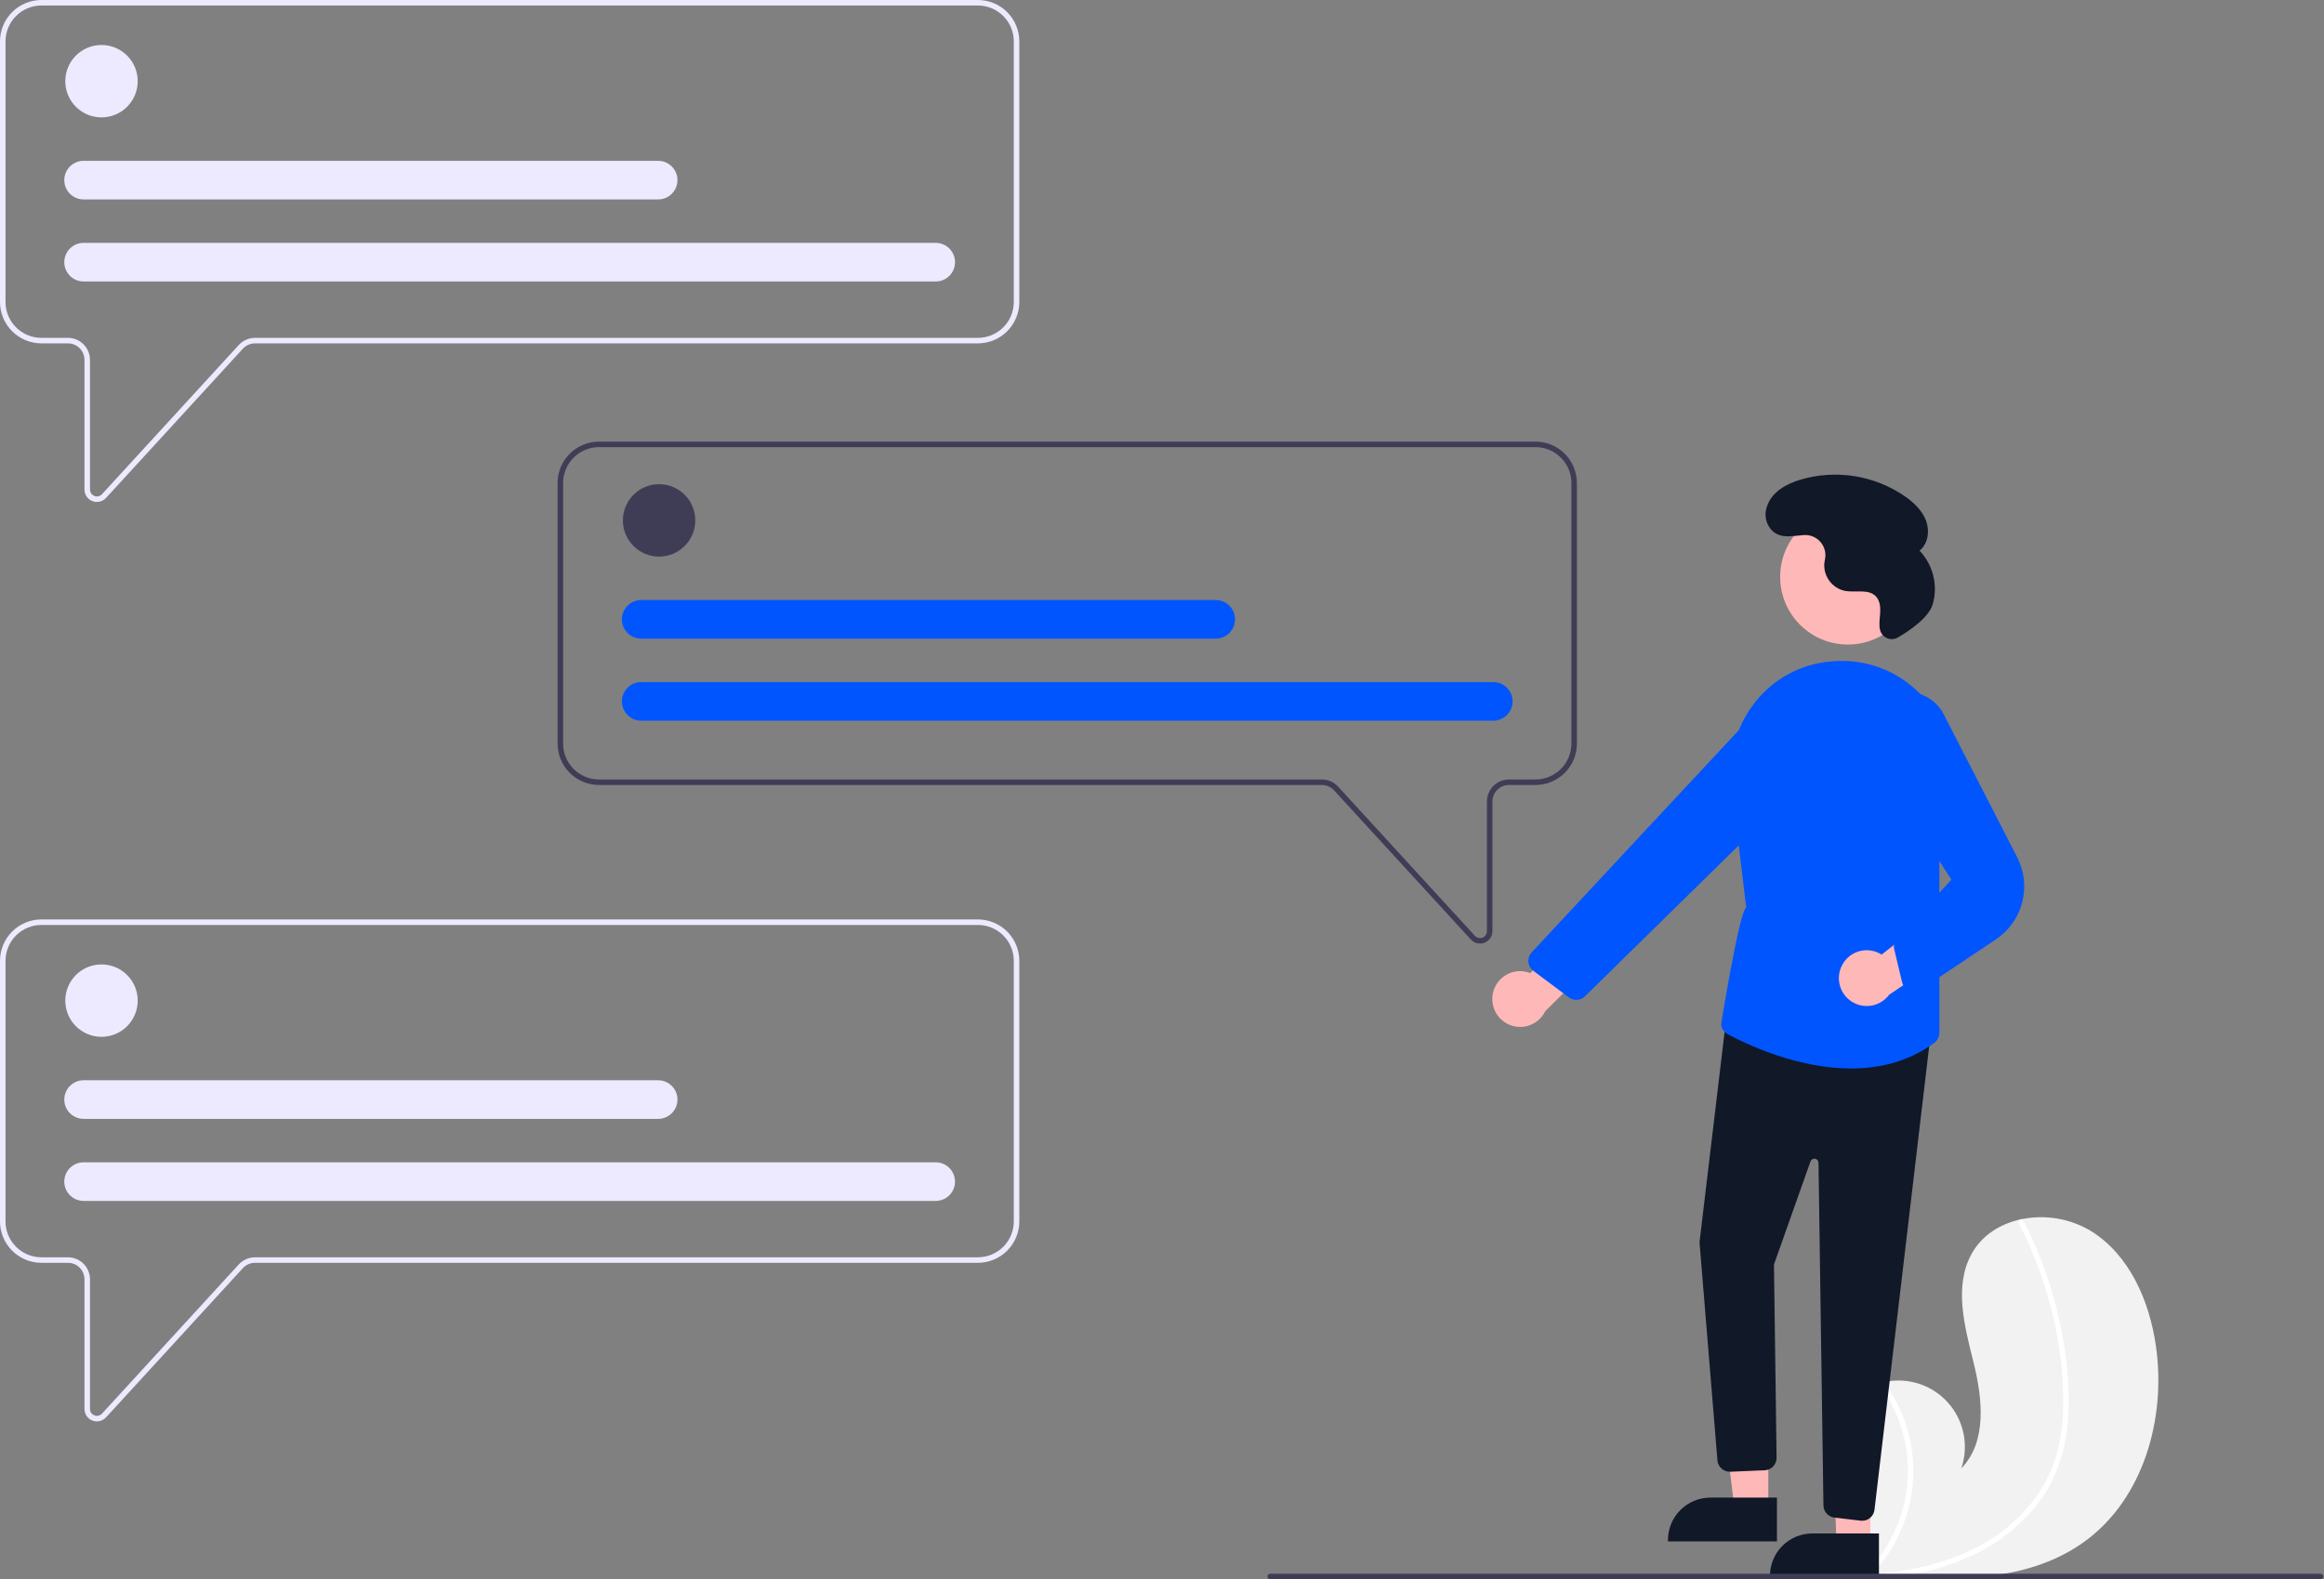 <svg width="843" height="573" viewBox="0 0 843 573" fill="none" xmlns="http://www.w3.org/2000/svg">
<rect x="0" y="0" width="843" height="573" fill="#808080" stroke="none"/>
<g clip-path="url(#clip0_106_99)">
<path d="M756.019 559.405C737.118 573.021 712.625 573.704 688.949 572.032C685.643 571.798 682.36 571.525 679.108 571.229C679.088 571.224 679.062 571.226 679.042 571.221C678.886 571.206 678.729 571.191 678.58 571.182C677.909 571.12 677.237 571.057 676.572 570.994L676.729 571.293L677.222 572.224C677.045 571.912 676.868 571.607 676.691 571.296C676.639 571.203 676.58 571.11 676.528 571.016C670.395 560.343 664.312 549.278 662.76 537.09C661.156 524.44 665.664 510.116 676.797 503.898C678.258 503.085 679.804 502.438 681.408 501.967C682.073 501.765 682.748 501.601 683.431 501.456C687.606 500.529 691.954 500.73 696.025 502.04C700.097 503.35 703.746 505.721 706.598 508.908C709.45 512.096 711.401 515.986 712.251 520.178C713.102 524.37 712.82 528.713 711.435 532.76C720.874 523.081 719.114 507.379 715.858 494.256C712.595 481.133 708.646 466.531 715.281 454.744C718.97 448.183 725.456 444.113 732.736 442.473C732.959 442.425 733.182 442.377 733.406 442.335C742.079 440.579 751.095 442.158 758.655 446.759C772.573 455.531 779.722 472.161 782.043 488.451C785.781 514.666 777.508 543.923 756.019 559.405Z" fill="#F2F2F2"/>
<path d="M749.917 517.382C749.368 523.165 747.979 528.836 745.793 534.218C743.779 538.98 741.065 543.414 737.739 547.374C730.826 555.466 722.07 561.779 712.208 565.783C704.749 568.838 696.934 570.937 688.949 572.032C685.643 571.799 682.36 571.525 679.108 571.23C679.088 571.225 679.062 571.227 679.042 571.222C678.886 571.207 678.729 571.192 678.58 571.183C677.909 571.12 677.237 571.058 676.572 570.994L676.729 571.294L677.222 572.224C677.045 571.913 676.868 571.608 676.691 571.297C676.639 571.203 676.58 571.11 676.528 571.017C682.515 565.052 686.985 557.739 689.564 549.691C692.142 541.643 692.754 533.094 691.348 524.761C689.877 516.486 686.471 508.676 681.408 501.968C682.073 501.766 682.748 501.602 683.431 501.456C685.355 504.087 687.043 506.883 688.475 509.811C693.612 520.252 695.251 532.071 693.149 543.516C691.195 553.874 686.326 563.458 679.115 571.145C679.746 571.101 680.384 571.05 681.008 570.993C692.826 569.991 704.62 567.451 715.34 562.246C724.502 557.906 732.457 551.379 738.503 543.24C744.995 534.287 747.856 523.517 748.347 512.572C748.726 500.779 747.49 488.99 744.674 477.533C741.943 465.85 737.793 454.545 732.316 443.87C732.193 443.628 732.168 443.348 732.247 443.088C732.325 442.828 732.5 442.608 732.736 442.474C732.932 442.341 733.173 442.292 733.406 442.336C733.52 442.366 733.625 442.422 733.715 442.498C733.804 442.575 733.875 442.671 733.922 442.779C734.598 444.097 735.261 445.417 735.899 446.751C741.212 457.866 745.123 469.597 747.543 481.675C749.892 493.328 751.146 505.517 749.917 517.382Z" fill="white"/>
<path d="M35.16 182.126C34.597 182.125 34.039 182.02 33.515 181.815C32.668 181.49 31.939 180.914 31.427 180.164C30.914 179.415 30.641 178.527 30.645 177.619V130.586C30.643 128.994 30.01 127.468 28.885 126.342C27.759 125.216 26.233 124.583 24.641 124.581H15.009C11.03 124.577 7.215 122.994 4.401 120.18C1.587 117.366 0.004 113.551 0 109.572V15.009C0.004 11.03 1.587 7.215 4.401 4.401C7.215 1.587 11.03 0.004 15.009 0H354.735C358.714 0.004 362.529 1.587 365.343 4.401C368.157 7.215 369.739 11.03 369.744 15.009V109.572C369.739 113.551 368.157 117.366 365.343 120.18C362.529 122.994 358.714 124.577 354.735 124.581H92.515C91.683 124.582 90.859 124.756 90.098 125.091C89.336 125.426 88.652 125.915 88.088 126.528L38.467 180.662C38.048 181.122 37.537 181.49 36.968 181.743C36.398 181.995 35.782 182.125 35.16 182.126ZM15.009 2C11.56 2.004 8.254 3.376 5.815 5.815C3.376 8.254 2.004 11.56 2 15.009V109.572C2.004 113.021 3.376 116.328 5.815 118.766C8.254 121.205 11.56 122.577 15.009 122.581H24.641C26.763 122.583 28.798 123.428 30.298 124.928C31.799 126.429 32.643 128.464 32.645 130.586V177.619C32.645 178.123 32.798 178.616 33.082 179.032C33.367 179.448 33.771 179.768 34.241 179.951C34.711 180.134 35.225 180.171 35.716 180.056C36.207 179.942 36.652 179.682 36.992 179.31L86.614 125.177C87.365 124.36 88.277 123.707 89.293 123.26C90.308 122.814 91.406 122.582 92.515 122.581H354.735C358.184 122.577 361.49 121.205 363.929 118.766C366.368 116.328 367.74 113.021 367.744 109.572V15.009C367.74 11.56 366.368 8.254 363.929 5.815C361.49 3.376 358.184 2.004 354.735 2H15.009Z" fill="#EDEAFF"/>
<path d="M36.816 42.59C44.07 42.59 49.95 36.709 49.95 29.456C49.95 22.202 44.07 16.322 36.816 16.322C29.562 16.322 23.682 22.202 23.682 29.456C23.682 36.709 29.562 42.59 36.816 42.59Z" fill="#EDEAFF"/>
<path d="M339.412 102.129H30.332C29.411 102.131 28.5 101.95 27.649 101.599C26.798 101.247 26.025 100.731 25.374 100.081C24.722 99.43 24.206 98.658 23.853 97.807C23.5 96.957 23.319 96.045 23.319 95.125C23.319 94.204 23.5 93.293 23.853 92.442C24.206 91.592 24.722 90.819 25.374 90.169C26.025 89.518 26.798 89.002 27.649 88.651C28.5 88.299 29.411 88.119 30.332 88.12H339.412C340.332 88.119 341.244 88.299 342.095 88.651C342.946 89.002 343.719 89.518 344.37 90.169C345.022 90.819 345.538 91.592 345.891 92.442C346.243 93.293 346.425 94.204 346.425 95.125C346.425 96.045 346.243 96.957 345.891 97.807C345.538 98.658 345.022 99.43 344.37 100.081C343.719 100.731 342.946 101.247 342.095 101.599C341.244 101.95 340.332 102.131 339.412 102.129Z" fill="#EDEAFF"/>
<path d="M238.72 72.36H30.332C29.411 72.361 28.5 72.181 27.649 71.829C26.798 71.478 26.025 70.962 25.374 70.311C24.722 69.661 24.206 68.888 23.853 68.038C23.5 67.187 23.319 66.276 23.319 65.355C23.319 64.435 23.5 63.523 23.853 62.673C24.206 61.822 24.722 61.05 25.374 60.399C26.025 59.749 26.798 59.233 27.649 58.881C28.5 58.53 29.411 58.349 30.332 58.351H238.72C239.641 58.349 240.552 58.53 241.403 58.881C242.254 59.233 243.027 59.749 243.679 60.399C244.33 61.05 244.847 61.822 245.199 62.673C245.552 63.523 245.733 64.435 245.733 65.355C245.733 66.276 245.552 67.187 245.199 68.038C244.847 68.888 244.33 69.661 243.679 70.311C243.027 70.962 242.254 71.478 241.403 71.829C240.552 72.181 239.641 72.361 238.72 72.36Z" fill="#EDEAFF"/>
<path d="M35.16 515.723C34.597 515.722 34.039 515.617 33.515 515.412C32.668 515.086 31.939 514.511 31.427 513.761C30.914 513.012 30.642 512.124 30.645 511.216V464.183C30.643 462.591 30.01 461.064 28.885 459.939C27.759 458.813 26.233 458.18 24.641 458.178H15.009C11.03 458.173 7.215 456.591 4.401 453.777C1.587 450.963 0.004 447.148 0 443.168V348.606C0.004 344.627 1.587 340.812 4.401 337.998C7.215 335.184 11.03 333.601 15.009 333.597H354.735C358.714 333.601 362.529 335.184 365.343 337.998C368.157 340.812 369.739 344.627 369.744 348.606V443.168C369.739 447.148 368.157 450.963 365.343 453.777C362.529 456.591 358.714 458.173 354.735 458.178H92.515C91.683 458.179 90.859 458.352 90.098 458.687C89.336 459.023 88.652 459.512 88.088 460.125L38.467 514.258C38.048 514.719 37.537 515.087 36.968 515.339C36.398 515.591 35.782 515.722 35.16 515.723ZM15.009 335.597C11.56 335.601 8.254 336.972 5.815 339.411C3.376 341.85 2.004 345.157 2 348.606V443.168C2.004 446.618 3.376 449.924 5.815 452.363C8.254 454.802 11.56 456.174 15.009 456.178H24.641C26.763 456.18 28.798 457.024 30.298 458.525C31.799 460.026 32.643 462.06 32.645 464.183V511.216C32.645 511.72 32.798 512.212 33.082 512.629C33.367 513.045 33.771 513.365 34.241 513.548C34.711 513.731 35.225 513.767 35.716 513.653C36.207 513.538 36.652 513.278 36.992 512.907L86.614 458.773C87.365 457.956 88.277 457.304 89.293 456.857C90.308 456.41 91.406 456.179 92.515 456.178H354.735C358.184 456.174 361.49 454.802 363.929 452.363C366.368 449.924 367.74 446.618 367.744 443.168V348.606C367.74 345.157 366.368 341.85 363.929 339.411C361.49 336.972 358.184 335.601 354.735 335.597L15.009 335.597Z" fill="#EDEAFF"/>
<path d="M536.843 342.357C536.22 342.357 535.605 342.226 535.035 341.974C534.466 341.722 533.955 341.354 533.536 340.893L483.914 286.76C483.351 286.147 482.667 285.657 481.905 285.322C481.143 284.987 480.32 284.813 479.488 284.812H217.268C213.289 284.808 209.474 283.225 206.66 280.411C203.846 277.598 202.264 273.783 202.259 269.803V175.241C202.264 171.261 203.846 167.446 206.66 164.633C209.474 161.819 213.289 160.236 217.268 160.231H556.994C560.973 160.236 564.788 161.819 567.602 164.632C570.416 167.446 571.998 171.261 572.003 175.241V269.803C571.998 273.783 570.416 277.598 567.602 280.411C564.788 283.225 560.973 284.808 556.994 284.812H547.362C545.77 284.814 544.244 285.448 543.118 286.573C541.993 287.699 541.359 289.225 541.358 290.817V337.851C541.362 338.759 541.089 339.646 540.576 340.396C540.064 341.145 539.335 341.721 538.488 342.046C537.963 342.251 537.406 342.357 536.843 342.357ZM217.268 162.231C213.819 162.235 210.513 163.607 208.074 166.046C205.635 168.485 204.263 171.792 204.259 175.241V269.803C204.263 273.252 205.635 276.559 208.074 278.998C210.513 281.437 213.819 282.809 217.268 282.812H479.488C480.598 282.814 481.695 283.045 482.71 283.492C483.726 283.939 484.638 284.591 485.388 285.408L535.01 339.541C535.351 339.913 535.796 340.173 536.287 340.288C536.778 340.402 537.292 340.365 537.762 340.183C538.232 340 538.636 339.679 538.921 339.263C539.205 338.847 539.358 338.355 539.358 337.851V290.817C539.36 288.695 540.204 286.66 541.705 285.16C543.205 283.659 545.24 282.815 547.362 282.812H556.994C560.443 282.809 563.749 281.437 566.188 278.998C568.627 276.559 569.999 273.252 570.003 269.803V175.241C569.999 171.792 568.627 168.485 566.188 166.046C563.749 163.607 560.443 162.235 556.994 162.231L217.268 162.231Z" fill="#3F3D56"/>
<path d="M36.816 376.186C44.07 376.186 49.95 370.306 49.95 363.053C49.95 355.799 44.07 349.919 36.816 349.919C29.562 349.919 23.682 355.799 23.682 363.053C23.682 370.306 29.562 376.186 36.816 376.186Z" fill="#EDEAFF"/>
<path d="M339.412 435.726H30.332C29.411 435.727 28.5 435.547 27.649 435.195C26.798 434.844 26.025 434.328 25.374 433.677C24.722 433.027 24.206 432.254 23.853 431.404C23.5 430.554 23.319 429.642 23.319 428.721C23.319 427.801 23.5 426.889 23.853 426.039C24.206 425.189 24.722 424.416 25.374 423.765C26.025 423.115 26.798 422.599 27.649 422.248C28.5 421.896 29.411 421.716 30.332 421.717H339.412C341.27 421.717 343.051 422.455 344.365 423.768C345.679 425.082 346.417 426.864 346.417 428.721C346.417 430.579 345.679 432.361 344.365 433.675C343.051 434.988 341.27 435.726 339.412 435.726Z" fill="#EDEAFF"/>
<path d="M238.72 405.956H30.332C29.411 405.957 28.5 405.776 27.649 405.425C26.798 405.073 26.025 404.557 25.374 403.907C24.722 403.256 24.206 402.484 23.853 401.633C23.5 400.783 23.319 399.872 23.319 398.951C23.319 398.03 23.5 397.119 23.853 396.268C24.206 395.418 24.722 394.645 25.374 393.995C26.025 393.344 26.798 392.829 27.649 392.477C28.5 392.126 29.411 391.945 30.332 391.946H238.72C239.641 391.945 240.552 392.126 241.403 392.477C242.254 392.829 243.027 393.344 243.679 393.995C244.33 394.645 244.847 395.418 245.199 396.268C245.552 397.119 245.733 398.03 245.733 398.951C245.733 399.872 245.552 400.783 245.199 401.633C244.847 402.484 244.33 403.256 243.679 403.907C243.027 404.557 242.254 405.073 241.403 405.425C240.552 405.776 239.641 405.957 238.72 405.956Z" fill="#EDEAFF"/>
<path d="M239.075 201.946C246.329 201.946 252.209 196.066 252.209 188.812C252.209 181.559 246.329 175.679 239.075 175.679C231.822 175.679 225.941 181.559 225.941 188.812C225.941 196.066 231.822 201.946 239.075 201.946Z" fill="#3F3D56"/>
<path d="M541.671 261.485H232.591C230.733 261.485 228.952 260.747 227.638 259.433C226.324 258.12 225.586 256.338 225.586 254.48C225.586 252.622 226.324 250.841 227.638 249.527C228.952 248.214 230.733 247.476 232.591 247.476H541.671C543.529 247.476 545.31 248.214 546.624 249.527C547.938 250.841 548.676 252.622 548.676 254.48C548.676 256.338 547.938 258.12 546.624 259.433C545.31 260.747 543.529 261.485 541.671 261.485Z" fill="#0055FF"/>
<path d="M440.979 231.715H232.591C231.671 231.716 230.759 231.536 229.908 231.185C229.057 230.833 228.284 230.317 227.633 229.667C226.981 229.016 226.465 228.244 226.112 227.393C225.76 226.543 225.578 225.631 225.578 224.711C225.578 223.79 225.76 222.879 226.112 222.028C226.465 221.178 226.981 220.405 227.633 219.755C228.284 219.104 229.057 218.588 229.908 218.237C230.759 217.885 231.671 217.705 232.591 217.706H440.979C441.9 217.705 442.812 217.885 443.662 218.237C444.513 218.588 445.286 219.104 445.938 219.755C446.589 220.405 447.106 221.178 447.458 222.028C447.811 222.879 447.992 223.79 447.992 224.711C447.992 225.631 447.811 226.543 447.458 227.393C447.106 228.244 446.589 229.016 445.938 229.667C445.286 230.317 444.513 230.833 443.662 231.185C442.812 231.536 441.9 231.716 440.979 231.715Z" fill="#0055FF"/>
<path d="M541.536 360.359C541.836 358.919 542.449 357.564 543.329 356.387C544.21 355.21 545.338 354.24 546.634 353.546C547.93 352.852 549.363 352.451 550.831 352.371C552.299 352.291 553.766 352.533 555.13 353.081L578.59 326.125L583.572 344.014L560.531 366.869C559.458 369.1 557.605 370.859 555.321 371.814C553.038 372.769 550.483 372.853 548.142 372.051C545.801 371.248 543.835 369.615 542.617 367.46C541.4 365.305 541.015 362.778 541.536 360.359Z" fill="#FFB8B8"/>
<path d="M670.29 233.861C683.855 233.861 694.851 222.865 694.851 209.3C694.851 195.736 683.855 184.739 670.29 184.739C656.725 184.739 645.729 195.736 645.729 209.3C645.729 222.865 656.725 233.861 670.29 233.861Z" fill="#FFB8B8"/>
<path d="M641.436 547.373L629.177 547.372L623.344 500.084L641.439 500.085L641.436 547.373Z" fill="#FFB8B8"/>
<path d="M644.563 559.257L605.032 559.255V558.755C605.032 556.735 605.43 554.734 606.204 552.867C606.977 551 608.11 549.304 609.539 547.875C610.968 546.447 612.664 545.313 614.531 544.54C616.398 543.767 618.398 543.369 620.419 543.369L644.564 543.37L644.563 559.257Z" fill="#111827"/>
<path d="M678.436 560.373L666.177 560.372L664.479 514.214L678.439 513.085L678.436 560.373Z" fill="#FFB8B8"/>
<path d="M681.563 572.257L642.032 572.255V571.755C642.032 569.735 642.43 567.734 643.204 565.867C643.977 564 645.11 562.304 646.539 560.875C647.968 559.447 649.664 558.313 651.531 557.54C653.398 556.767 655.398 556.369 657.419 556.369L681.564 556.37L681.563 572.257Z" fill="#111827"/>
<path d="M674.949 551.743L665.403 550.619C664.32 550.489 663.321 549.971 662.59 549.162C661.86 548.352 661.447 547.305 661.429 546.215L659.64 421.876C659.634 421.524 659.506 421.185 659.276 420.919C659.046 420.652 658.73 420.475 658.383 420.418C658.036 420.361 657.68 420.428 657.377 420.607C657.074 420.786 656.843 421.066 656.726 421.398L643.48 458.797L644.428 528.898C644.444 530.056 644.013 531.174 643.226 532.022C642.438 532.87 641.354 533.382 640.199 533.451L627.735 533.98C626.595 534.045 625.473 533.677 624.593 532.949C623.713 532.221 623.141 531.188 622.991 530.056L616.481 450.755L616.477 450.705L626.354 367.886L700.537 373.253L679.944 547.802C679.814 548.895 679.287 549.903 678.465 550.635C677.642 551.367 676.579 551.772 675.478 551.774C675.301 551.775 675.125 551.764 674.949 551.743Z" fill="#111827"/>
<path d="M626.671 375.228C626.005 374.873 625.44 374.355 625.028 373.722C624.616 373.089 624.371 372.363 624.316 371.61C624.316 371.61 630.987 330.126 633.431 329.347L628.083 284.984C627.442 279.573 627.889 274.089 629.397 268.853C630.904 263.617 633.443 258.735 636.863 254.494C640.157 250.379 644.25 246.974 648.896 244.485C653.542 241.996 658.645 240.474 663.895 240.011C664.643 239.944 665.386 239.893 666.125 239.857C672.455 239.518 678.772 240.712 684.541 243.338C690.309 245.964 695.359 249.944 699.259 254.939C703.306 259.977 706.075 265.919 707.332 272.257C708.589 278.596 708.296 285.144 706.479 291.345L703.479 301.785V374.741C703.476 375.453 703.306 376.154 702.983 376.789C702.659 377.423 702.192 377.973 701.617 378.394C692.276 385.25 681.72 387.674 671.462 387.674C652.051 387.674 633.705 378.994 626.671 375.228Z" fill="#0055FF"/>
<path d="M569.081 361.877L556.179 352.229C555.673 351.85 555.252 351.369 554.944 350.818C554.636 350.266 554.448 349.655 554.391 349.026C554.335 348.396 554.412 347.762 554.617 347.164C554.822 346.566 555.151 346.019 555.582 345.556L632.445 263.082C634.912 260.458 638.239 258.805 641.821 258.424C645.403 258.043 649.002 258.96 651.966 261.007C653.772 262.266 655.279 263.908 656.378 265.815C657.477 267.722 658.142 269.849 658.326 272.043C658.51 274.237 658.208 276.444 657.441 278.508C656.675 280.572 655.463 282.441 653.892 283.983L574.928 361.485C574.234 362.172 573.334 362.614 572.366 362.742C571.398 362.87 570.414 362.677 569.566 362.193C569.398 362.098 569.236 361.992 569.081 361.877Z" fill="#0055FF"/>
<path d="M667.83 350.957C668.394 349.6 669.249 348.382 670.334 347.391C671.419 346.399 672.709 345.658 674.112 345.219C675.515 344.779 676.997 344.653 678.454 344.849C679.911 345.044 681.308 345.557 682.545 346.351L710.631 324.257L712.181 342.762L685.272 360.905C683.801 362.896 681.651 364.278 679.229 364.789C676.808 365.3 674.282 364.905 672.132 363.679C669.982 362.452 668.357 360.48 667.564 358.136C666.771 355.791 666.866 353.237 667.83 350.957Z" fill="#FFB8B8"/>
<path d="M692.969 359.582C692.226 359.351 691.555 358.93 691.025 358.36C690.495 357.79 690.123 357.091 689.946 356.333L687.109 344.417C686.901 343.571 686.946 342.683 687.24 341.863C687.533 341.043 688.062 340.327 688.759 339.805L707.848 319.16L679.769 275.865C677.644 273.248 676.446 270 676.363 266.63C676.279 263.26 677.315 259.958 679.307 257.239C680.896 255.072 683.029 253.364 685.491 252.287C687.952 251.211 690.654 250.804 693.323 251.108C695.993 251.412 698.534 252.416 700.691 254.018C702.847 255.621 704.541 257.765 705.602 260.233L731.706 311.043C734.301 316.091 734.949 321.918 733.525 327.412C732.101 332.907 728.705 337.686 723.985 340.838L697.309 358.658C696.492 359.389 695.434 359.794 694.338 359.795C693.873 359.795 693.412 359.723 692.969 359.582Z" fill="#0055FF"/>
<path d="M688.49 231.258C687.911 231.605 687.26 231.815 686.587 231.87C685.914 231.925 685.238 231.825 684.61 231.577C683.982 231.329 683.42 230.94 682.967 230.44C682.514 229.94 682.182 229.342 681.996 228.693L681.981 228.632C681.481 226.588 681.876 224.449 682.005 222.349C682.134 220.249 681.916 217.944 680.478 216.409C677.798 213.546 673.064 215.096 669.207 214.389C666.947 213.898 664.943 212.599 663.572 210.737C662.2 208.875 661.554 206.577 661.754 204.272C661.807 203.836 661.89 203.399 661.985 202.962C662.22 201.854 662.195 200.707 661.912 199.611C661.63 198.515 661.097 197.499 660.355 196.644C659.614 195.788 658.684 195.116 657.64 194.68C656.595 194.244 655.463 194.057 654.334 194.132C650.44 194.375 646.243 195.578 643.005 192.71C641.818 191.579 640.99 190.123 640.625 188.524C640.259 186.925 640.373 185.253 640.952 183.719C642.763 178.398 647.949 175.59 653.087 174.034C659.441 172.161 666.133 171.728 672.677 172.765C679.22 173.803 685.449 176.286 690.913 180.033C694.175 182.307 697.226 185.169 698.632 188.889C700.037 192.61 699.394 197.316 696.283 199.793C698.718 202.344 700.44 205.49 701.277 208.916C702.113 212.342 702.034 215.928 701.048 219.314C699.532 224.294 692.194 229.1 688.49 231.258Z" fill="#111827"/>
<path d="M842.73 572C842.729 572.265 842.624 572.519 842.436 572.706C842.249 572.894 841.995 572.999 841.73 573H460.73C460.465 573 460.21 572.895 460.023 572.707C459.835 572.52 459.73 572.265 459.73 572C459.73 571.735 459.835 571.48 460.023 571.293C460.21 571.105 460.465 571 460.73 571H841.73C841.995 571.001 842.249 571.106 842.436 571.294C842.624 571.481 842.729 571.735 842.73 572Z" fill="#3F3D56"/>
</g>
<defs>
<clipPath id="clip0_106_99">
<rect width="842.73" height="573" fill="white"/>
</clipPath>
</defs>
</svg>
